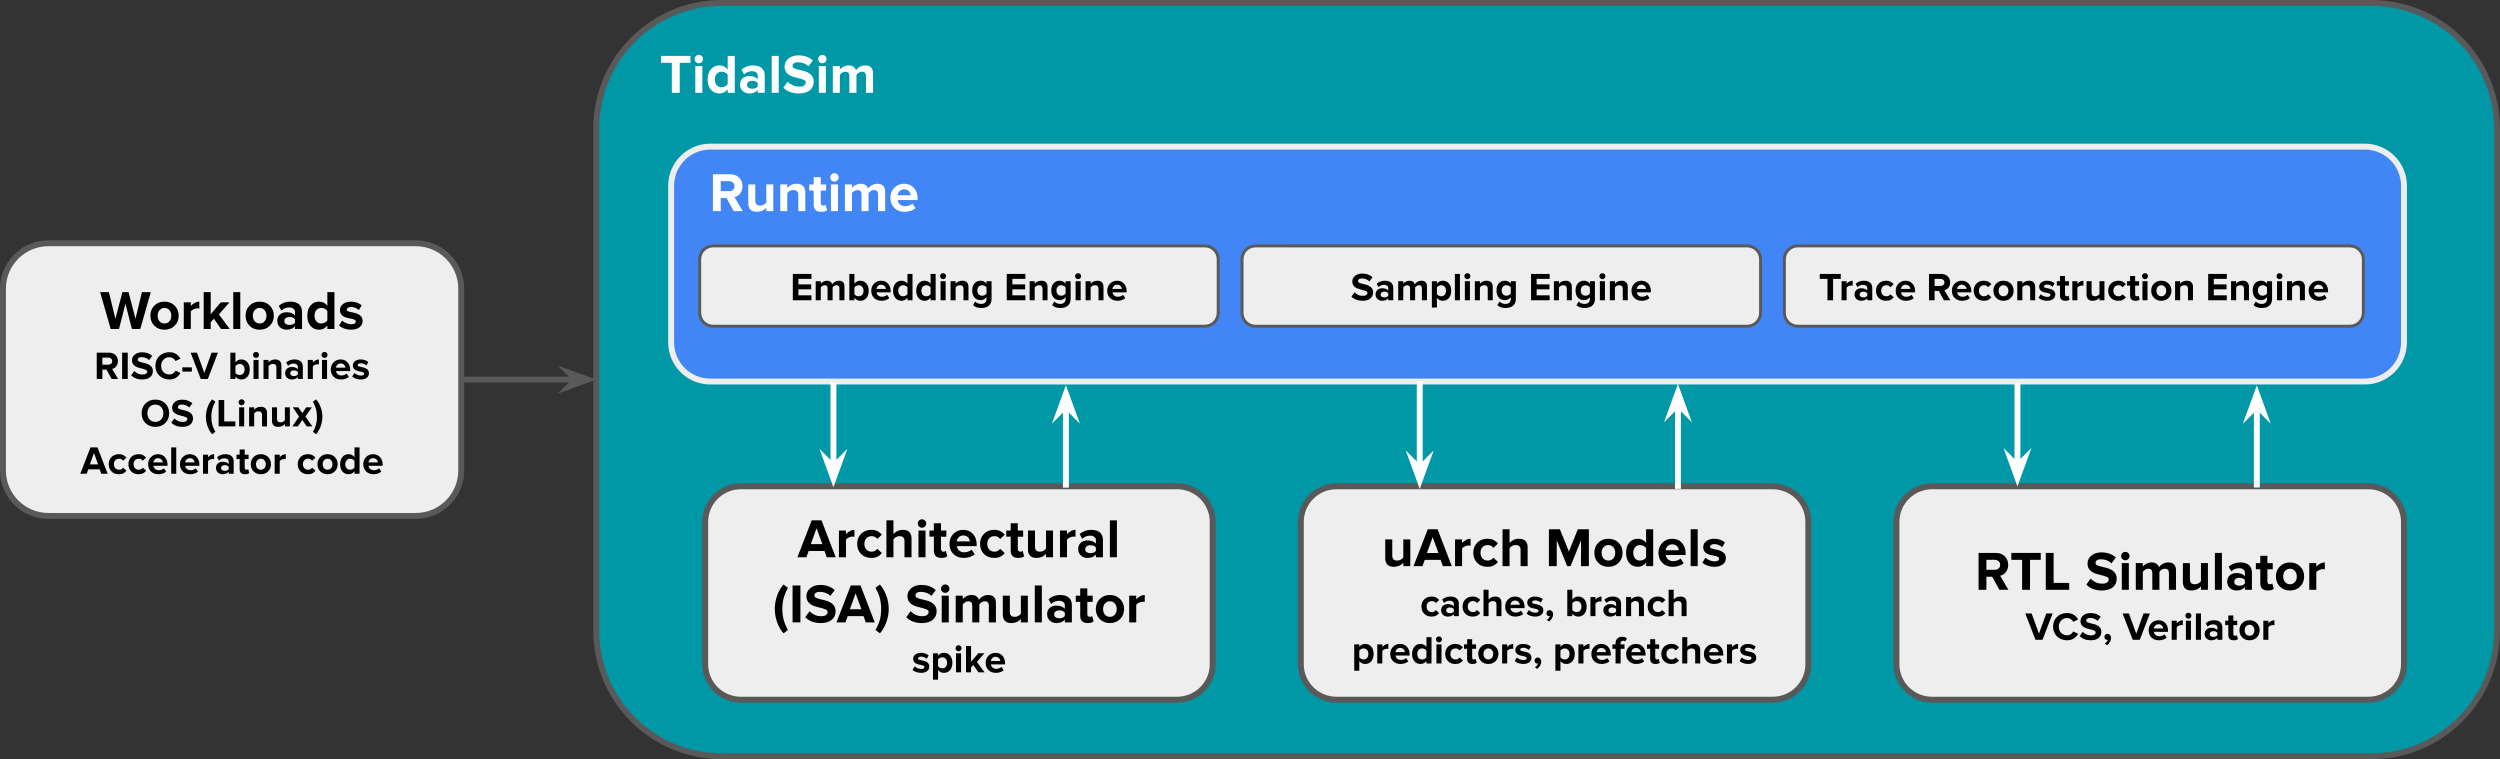<?xml version="1.0" encoding="UTF-8" standalone="no"?>
<svg
   width="633.245pt"
   height="192.296pt"
   viewBox="0 0 633.245 192.296"
   version="1.1"
   id="svg305"
   xmlns:xlink="http://www.w3.org/1999/xlink"
   xmlns="http://www.w3.org/2000/svg"
   xmlns:svg="http://www.w3.org/2000/svg">
  <rect x="0" y="0" width="633.245" height="192.296" fill="#333333" stroke="none"/>
  <defs
     id="defs59">
    <g
       id="g59">
      <g
         id="glyph-0-0">
        <path
           d="M 3.078,0 V -7.594 H 0.344 v -1.75 h 7.453 v 1.75 H 5.078 V 0 Z m 0,0"
           id="path1" />
      </g>
      <g
         id="glyph-0-1">
        <path
           d="m 1.766,-7.484 c -0.293,0 -0.543,-0.102 -0.75,-0.312 -0.211,-0.207 -0.312,-0.457 -0.312,-0.75 0,-0.301 0.102,-0.551 0.312,-0.75 0.207,-0.207 0.457,-0.312 0.75,-0.312 0.301,0 0.551,0.105 0.75,0.312 0.207,0.199 0.312,0.449 0.312,0.75 0,0.293 -0.105,0.543 -0.312,0.75 -0.199,0.211 -0.449,0.312 -0.75,0.312 z M 0.875,0 V -6.766 H 2.656 V 0 Z m 0,0"
           id="path2" />
      </g>
      <g
         id="glyph-0-2">
        <path
           d="m 5.531,0 v -0.875 c -0.562,0.699 -1.262,1.047 -2.094,1.047 -0.898,0 -1.621,-0.32 -2.172,-0.969 -0.543,-0.645 -0.812,-1.504 -0.812,-2.578 0,-1.062 0.27,-1.922 0.812,-2.578 C 1.816,-6.609 2.539,-6.938 3.438,-6.938 c 0.852,0 1.551,0.352 2.094,1.047 V -9.344 H 7.328 V 0 Z M 3.984,-1.406 c 0.301,0 0.598,-0.07 0.891,-0.219 0.289,-0.145 0.508,-0.332 0.656,-0.562 V -4.578 C 5.383,-4.797 5.164,-4.977 4.875,-5.125 4.582,-5.27 4.285,-5.344 3.984,-5.344 c -0.5,0 -0.914,0.184 -1.234,0.547 -0.312,0.367 -0.469,0.84 -0.469,1.422 0,0.574 0.148,1.047 0.453,1.422 0.312,0.367 0.727,0.547 1.25,0.547 z m 0,0"
           id="path3" />
      </g>
      <g
         id="glyph-0-3">
        <path
           d="m 4.938,0 v -0.703 c -0.492,0.586 -1.203,0.875 -2.141,0.875 -0.656,0 -1.215,-0.207 -1.672,-0.625 -0.449,-0.414 -0.672,-0.957 -0.672,-1.625 0,-0.656 0.211,-1.18 0.641,-1.578 C 1.531,-4.051 2.098,-4.25 2.797,-4.25 c 0.969,0 1.68,0.273 2.141,0.812 v -0.906 c 0,-0.344 -0.137,-0.613 -0.406,-0.812 -0.273,-0.207 -0.633,-0.312 -1.078,-0.312 -0.742,0 -1.398,0.266 -1.969,0.797 L 0.812,-5.859 C 1.633,-6.578 2.617,-6.938 3.766,-6.938 c 0.945,0 1.676,0.227 2.188,0.672 C 6.461,-5.816 6.719,-5.188 6.719,-4.375 V 0 Z M 3.516,-1.031 c 0.656,0 1.129,-0.195 1.422,-0.594 V -2.469 C 4.645,-2.852 4.172,-3.047 3.516,-3.047 c -0.355,0 -0.656,0.09 -0.906,0.266 -0.25,0.18 -0.375,0.43 -0.375,0.75 0,0.324 0.125,0.574 0.375,0.75 0.25,0.168 0.551,0.25 0.906,0.25 z m 0,0"
           id="path4" />
      </g>
      <g
         id="glyph-0-4">
        <path
           d="M 0.875,0 V -9.344 H 2.656 V 0 Z m 0,0"
           id="path5" />
      </g>
      <g
         id="glyph-0-5">
        <path
           d="m 4.234,0.172 c -1.656,0 -2.969,-0.492 -3.938,-1.484 L 1.375,-2.828 c 0.32,0.344 0.734,0.641 1.234,0.891 0.508,0.25 1.086,0.375 1.734,0.375 0.551,0 0.957,-0.102 1.219,-0.312 0.27,-0.219 0.406,-0.461 0.406,-0.734 0,-0.281 -0.156,-0.5 -0.469,-0.656 -0.305,-0.156 -1.043,-0.375 -2.219,-0.656 -1.793,-0.426 -2.688,-1.332 -2.688,-2.719 0,-0.801 0.32,-1.473 0.969,-2.016 0.645,-0.551 1.5,-0.828 2.562,-0.828 1.488,0 2.703,0.438 3.641,1.312 L 6.656,-6.719 C 5.926,-7.395 5.023,-7.734 3.953,-7.734 c -0.438,0 -0.773,0.09 -1,0.266 C 2.734,-7.301 2.625,-7.078 2.625,-6.797 c 0,0.242 0.129,0.43 0.391,0.562 0.27,0.137 0.602,0.25 1,0.344 l 1.297,0.312 c 1.781,0.461 2.672,1.375 2.672,2.75 0,0.93 -0.336,1.664 -1,2.203 -0.668,0.531 -1.586,0.797 -2.75,0.797 z m 0,0"
           id="path6" />
      </g>
      <g
         id="glyph-0-6">
        <path
           d="m 9.266,0 v -4.266 c 0,-0.719 -0.336,-1.078 -1,-1.078 -0.324,0 -0.605,0.086 -0.844,0.25 C 7.18,-4.926 6.992,-4.75 6.859,-4.562 V 0 H 5.062 v -4.266 c 0,-0.719 -0.336,-1.078 -1,-1.078 -0.312,0 -0.594,0.09 -0.844,0.266 -0.242,0.168 -0.43,0.344 -0.562,0.531 V 0 H 0.875 V -6.766 H 2.656 V -5.875 c 0.156,-0.258 0.453,-0.5 0.891,-0.719 0.438,-0.227 0.879,-0.344 1.328,-0.344 0.977,0 1.602,0.414 1.875,1.234 0.207,-0.344 0.523,-0.633 0.953,-0.875 0.438,-0.238 0.895,-0.359 1.375,-0.359 1.32,0 1.984,0.684 1.984,2.047 V 0 Z m 0,0"
           id="path7" />
      </g>
      <g
         id="glyph-0-7">
        <path
           d="M 8.062,0 6.422,-6.406 4.797,0 H 2.688 L 0.016,-9.344 h 2.219 l 1.641,6.75 1.781,-6.75 h 1.547 l 1.766,6.75 1.625,-6.75 h 2.25 L 10.172,0 Z m 0,0"
           id="path8" />
      </g>
      <g
         id="glyph-0-8">
        <path
           d="m 4.016,0.172 c -1.043,0 -1.898,-0.332 -2.562,-1 -0.668,-0.676 -1,-1.531 -1,-2.562 0,-1.02 0.332,-1.863 1,-2.531 0.664,-0.676 1.52,-1.016 2.562,-1.016 1.051,0 1.91,0.34 2.578,1.016 0.676,0.668 1.016,1.512 1.016,2.531 0,1.043 -0.34,1.898 -1.016,2.562 -0.668,0.668 -1.527,1 -2.578,1 z m 0,-1.578 c 0.508,0 0.926,-0.18 1.25,-0.547 0.32,-0.375 0.484,-0.852 0.484,-1.438 0,-0.562 -0.164,-1.023 -0.484,-1.391 -0.324,-0.375 -0.742,-0.562 -1.25,-0.562 -0.492,0 -0.902,0.184 -1.234,0.547 -0.324,0.355 -0.484,0.824 -0.484,1.406 0,0.605 0.16,1.09 0.484,1.453 0.332,0.355 0.742,0.531 1.234,0.531 z m 0,0"
           id="path9" />
      </g>
      <g
         id="glyph-0-9">
        <path
           d="m 0.875,0 v -6.766 h 1.781 v 0.922 c 0.25,-0.289 0.566,-0.547 0.953,-0.766 C 3.992,-6.828 4.395,-6.938 4.812,-6.938 v 1.75 L 4.328,-5.234 C 4.004,-5.234 3.68,-5.156 3.359,-5 3.047,-4.852 2.812,-4.676 2.656,-4.469 V 0 Z m 0,0"
           id="path10" />
      </g>
      <g
         id="glyph-0-10">
        <path
           d="m 5.266,0 -1.797,-2.609 -0.812,0.875 V 0 H 0.875 V -9.344 H 2.656 V -3.75 l 2.562,-3.016 h 2.188 L 4.734,-3.703 7.484,0 Z m 0,0"
           id="path11" />
      </g>
      <g
         id="glyph-0-11">
        <path
           d="m 3.312,0.172 c -0.586,0 -1.148,-0.094 -1.688,-0.281 C 1.094,-0.297 0.648,-0.551 0.297,-0.875 L 1.062,-2.125 c 0.27,0.25 0.629,0.469 1.078,0.656 0.445,0.18 0.867,0.266 1.266,0.266 0.75,0 1.125,-0.242 1.125,-0.734 0,-0.188 -0.102,-0.32 -0.297,-0.406 C 4.035,-2.438 3.789,-2.52 3.5,-2.594 L 2.531,-2.781 C 1.188,-3.07 0.516,-3.742 0.516,-4.797 c 0,-0.625 0.258,-1.133 0.781,-1.531 0.52,-0.406 1.188,-0.609 2,-0.609 1.051,0 1.957,0.312 2.719,0.938 L 5.312,-4.781 C 5.102,-5 4.82,-5.188 4.469,-5.344 4.113,-5.5 3.723,-5.578 3.297,-5.578 c -0.324,0 -0.586,0.07 -0.781,0.203 -0.188,0.125 -0.281,0.281 -0.281,0.469 0,0.18 0.098,0.309 0.297,0.391 0.195,0.086 0.441,0.156 0.734,0.219 0.301,0.055 0.625,0.121 0.969,0.203 0.352,0.086 0.676,0.203 0.969,0.359 0.301,0.156 0.551,0.371 0.75,0.641 C 6.148,-2.82 6.25,-2.457 6.25,-2 c 0,0.656 -0.273,1.184 -0.812,1.578 -0.531,0.398 -1.242,0.594 -2.125,0.594 z m 0,0"
           id="path12" />
      </g>
      <g
         id="glyph-0-12">
        <path
           d="M 6.203,0 4.375,-3.312 H 2.906 V 0 H 0.922 v -9.344 h 4.375 c 0.945,0 1.703,0.289 2.266,0.859 0.57,0.562 0.859,1.281 0.859,2.156 0,0.73 -0.195,1.344 -0.578,1.844 C 7.457,-3.992 6.973,-3.688 6.391,-3.562 L 8.484,0 Z M 5,-5.062 c 0.395,0 0.723,-0.109 0.984,-0.328 0.27,-0.227 0.406,-0.539 0.406,-0.938 0,-0.395 -0.137,-0.703 -0.406,-0.922 C 5.723,-7.477 5.395,-7.594 5,-7.594 H 2.906 v 2.531 z m 0,0"
           id="path13" />
      </g>
      <g
         id="glyph-0-13">
        <path
           d="m 5.453,0 v -0.859 c -0.617,0.688 -1.414,1.031 -2.391,1.031 -0.742,0 -1.293,-0.188 -1.656,-0.562 C 1.051,-0.773 0.875,-1.297 0.875,-1.953 v -4.812 h 1.781 v 4.109 c 0,0.836 0.414,1.25 1.25,1.25 0.602,0 1.117,-0.258 1.547,-0.781 V -6.766 H 7.219 V 0 Z m 0,0"
           id="path14" />
      </g>
      <g
         id="glyph-0-14">
        <path
           d="m 5.453,0 v -4.094 c 0,-0.832 -0.418,-1.25 -1.25,-1.25 -0.648,0 -1.164,0.266 -1.547,0.797 V 0 H 0.875 V -6.766 H 2.656 V -5.875 C 2.875,-6.133 3.18,-6.375 3.578,-6.594 3.984,-6.82 4.469,-6.938 5.031,-6.938 c 0.738,0 1.285,0.199 1.641,0.594 0.363,0.387 0.547,0.906 0.547,1.562 V 0 Z m 0,0"
           id="path15" />
      </g>
      <g
         id="glyph-0-15">
        <path
           d="m 3.156,0.172 c -1.281,0 -1.922,-0.617 -1.922,-1.859 v -3.516 h -1.125 v -1.562 h 1.125 v -1.844 H 3.031 v 1.844 h 1.359 v 1.562 H 3.031 v 3.047 c 0,0.219 0.051,0.402 0.156,0.547 0.102,0.137 0.254,0.203 0.453,0.203 0.281,0 0.484,-0.066 0.609,-0.203 l 0.391,1.344 c -0.312,0.289 -0.809,0.438 -1.484,0.438 z m 0,0"
           id="path16" />
      </g>
      <g
         id="glyph-0-16">
        <path
           d="M 4.062,0.172 C 3,0.172 2.129,-0.156 1.453,-0.812 c -0.668,-0.664 -1,-1.523 -1,-2.578 0,-1.008 0.332,-1.852 1,-2.531 0.664,-0.676 1.5,-1.016 2.5,-1.016 1,0 1.812,0.344 2.438,1.031 0.633,0.688 0.953,1.59 0.953,2.703 V -2.812 H 2.312 c 0.051,0.43 0.242,0.797 0.578,1.109 C 3.223,-1.398 3.676,-1.25 4.25,-1.25 c 0.281,0 0.594,-0.055 0.938,-0.172 0.352,-0.113 0.645,-0.281 0.875,-0.5 l 0.781,1.156 c -0.336,0.305 -0.75,0.539 -1.25,0.703 -0.492,0.156 -1,0.234 -1.531,0.234 z m 1.547,-4.188 c -0.023,-0.445 -0.188,-0.805 -0.5,-1.078 -0.312,-0.281 -0.699,-0.422 -1.156,-0.422 -0.469,0 -0.855,0.148 -1.156,0.438 -0.293,0.281 -0.465,0.637 -0.516,1.062 z m 0,0"
           id="path17" />
      </g>
      <g
         id="glyph-0-17">
        <path
           d="m 7.359,0 -0.562,-1.578 H 2.781 L 2.203,0 H -0.062 L 3.547,-9.344 H 6.031 L 9.625,0 Z M 4.781,-7.344 3.328,-3.328 H 6.25 Z m 0,0"
           id="path18" />
      </g>
      <g
         id="glyph-0-18">
        <path
           d="m 4.031,0.172 c -1.062,0 -1.93,-0.332 -2.594,-1 -0.656,-0.676 -0.984,-1.531 -0.984,-2.562 0,-1.008 0.328,-1.852 0.984,-2.531 0.664,-0.676 1.531,-1.016 2.594,-1.016 0.688,0 1.25,0.133 1.688,0.391 0.438,0.25 0.766,0.527 0.984,0.828 L 5.547,-4.625 c -0.336,-0.477 -0.812,-0.719 -1.438,-0.719 -0.543,0 -0.984,0.184 -1.328,0.547 -0.336,0.355 -0.5,0.824 -0.5,1.406 0,0.594 0.164,1.074 0.5,1.438 0.344,0.367 0.785,0.547 1.328,0.547 0.613,0 1.094,-0.242 1.438,-0.734 L 6.703,-1.062 C 6.484,-0.75 6.156,-0.461 5.719,-0.203 c -0.438,0.25 -1,0.375 -1.688,0.375 z m 0,0"
           id="path19" />
      </g>
      <g
         id="glyph-0-19">
        <path
           d="m 5.453,0 v -4.109 c 0,-0.82 -0.418,-1.234 -1.25,-1.234 -0.617,0 -1.133,0.266 -1.547,0.797 V 0 H 0.875 V -9.344 H 2.656 V -5.875 C 2.875,-6.133 3.188,-6.375 3.594,-6.594 4,-6.82 4.484,-6.938 5.047,-6.938 c 0.738,0 1.285,0.195 1.641,0.578 0.363,0.375 0.547,0.898 0.547,1.562 V 0 Z m 0,0"
           id="path20" />
      </g>
      <g
         id="glyph-0-20" />
      <g
         id="glyph-0-21">
        <path
           d="M 2.781,2.781 C 2.094,2 1.551,1.055 1.156,-0.047 0.77,-1.16 0.578,-2.281 0.578,-3.406 c 0,-1.125 0.191,-2.238 0.578,-3.344 0.395,-1.102 0.938,-2.051 1.625,-2.844 l 1.125,0.844 c -0.531,0.98 -0.902,1.887 -1.109,2.719 -0.211,0.836 -0.312,1.711 -0.312,2.625 0,0.961 0.109,1.859 0.328,2.703 0.219,0.832 0.582,1.707 1.094,2.625 z m 0,0"
           id="path21" />
      </g>
      <g
         id="glyph-0-22">
        <path
           d="M 0.922,0 V -9.344 H 2.906 V 0 Z m 0,0"
           id="path22" />
      </g>
      <g
         id="glyph-0-23">
        <path
           d="M 0.234,1.922 C 0.711,1.098 1.07,0.273 1.312,-0.547 1.551,-1.379 1.672,-2.332 1.672,-3.406 c 0,-1.02 -0.117,-1.941 -0.344,-2.766 C 1.109,-6.992 0.742,-7.852 0.234,-8.75 l 1.125,-0.844 c 0.664,0.75 1.203,1.68 1.609,2.781 0.414,1.105 0.625,2.242 0.625,3.406 C 3.594,-2.25 3.383,-1.113 2.969,0 2.562,1.113 2.023,2.039 1.359,2.781 Z m 0,0"
           id="path23" />
      </g>
      <g
         id="glyph-0-24">
        <path
           d="M 9.047,0 V -6.531 L 6.406,0 H 5.547 L 2.906,-6.531 V 0 H 0.922 v -9.344 h 2.781 L 5.984,-3.703 8.25,-9.344 h 2.797 V 0 Z m 0,0"
           id="path24" />
      </g>
      <g
         id="glyph-0-25">
        <path
           d="M 0.922,0 V -9.344 H 2.906 V -1.75 H 6.859 V 0 Z m 0,0"
           id="path25" />
      </g>
      <g
         id="glyph-1-0">
        <path
           d="M 4.438,0 3.125,-2.375 H 2.078 V 0 H 0.656 v -6.672 h 3.125 c 0.676,0 1.219,0.203 1.625,0.609 0.406,0.406 0.609,0.922 0.609,1.547 0,0.523 -0.141,0.961 -0.422,1.312 -0.273,0.344 -0.617,0.562 -1.031,0.656 L 6.062,0 Z m -0.875,-3.625 c 0.289,0 0.531,-0.078 0.719,-0.234 0.188,-0.156 0.281,-0.375 0.281,-0.656 0,-0.281 -0.094,-0.5 -0.281,-0.656 -0.188,-0.164 -0.43,-0.25 -0.719,-0.25 H 2.078 V -3.625 Z m 0,0"
           id="path26" />
      </g>
      <g
         id="glyph-1-1">
        <path
           d="M 0.656,0 V -6.672 H 2.078 V 0 Z m 0,0"
           id="path27" />
      </g>
      <g
         id="glyph-1-2">
        <path
           d="m 3.031,0.125 c -1.188,0 -2.133,-0.352 -2.828,-1.062 l 0.781,-1.078 c 0.227,0.242 0.52,0.449 0.875,0.625 0.363,0.18 0.773,0.266 1.234,0.266 0.395,0 0.688,-0.07 0.875,-0.219 0.195,-0.145 0.297,-0.316 0.297,-0.516 0,-0.195 -0.117,-0.352 -0.344,-0.469 -0.219,-0.113 -0.746,-0.27 -1.578,-0.469 -1.281,-0.312 -1.922,-0.957 -1.922,-1.938 0,-0.57 0.227,-1.051 0.688,-1.438 0.469,-0.395 1.082,-0.594 1.844,-0.594 1.062,0 1.926,0.309 2.594,0.922 l -0.781,1.047 C 4.234,-5.285 3.582,-5.531 2.812,-5.531 c -0.305,0 -0.539,0.062 -0.703,0.188 -0.156,0.125 -0.234,0.289 -0.234,0.484 0,0.18 0.094,0.312 0.281,0.406 0.188,0.094 0.426,0.18 0.719,0.25 l 0.922,0.219 c 1.27,0.336 1.906,0.992 1.906,1.969 0,0.656 -0.242,1.18 -0.719,1.562 C 4.516,-0.066 3.863,0.125 3.031,0.125 Z m 0,0"
           id="path28" />
      </g>
      <g
         id="glyph-1-3">
        <path
           d="m 3.891,0.125 c -1.031,0 -1.883,-0.328 -2.547,-0.984 -0.668,-0.656 -1,-1.477 -1,-2.469 0,-0.656 0.148,-1.25 0.453,-1.781 0.312,-0.531 0.738,-0.941 1.281,-1.234 0.551,-0.289 1.156,-0.438 1.812,-0.438 1.227,0 2.16,0.543 2.797,1.625 l -1.234,0.609 c -0.137,-0.27 -0.344,-0.5 -0.625,-0.688 -0.281,-0.188 -0.594,-0.281 -0.938,-0.281 -0.605,0 -1.105,0.211 -1.5,0.625 -0.398,0.418 -0.594,0.938 -0.594,1.562 0,0.648 0.195,1.172 0.594,1.578 0.406,0.406 0.906,0.609 1.5,0.609 0.344,0 0.656,-0.086 0.938,-0.266 0.281,-0.188 0.488,-0.422 0.625,-0.703 L 6.688,-1.516 C 6.051,-0.422 5.117,0.125 3.891,0.125 Z m 0,0"
           id="path29" />
      </g>
      <g
         id="glyph-1-4">
        <path
           d="m 0.297,-1.875 v -1.078 h 2.406 V -1.875 Z m 0,0"
           id="path30" />
      </g>
      <g
         id="glyph-1-5">
        <path
           d="M 2.531,0 -0.047,-6.672 H 1.562 l 1.859,5.125 1.844,-5.125 H 6.875 L 4.312,0 Z m 0,0"
           id="path31" />
      </g>
      <g
         id="glyph-1-6" />
      <g
         id="glyph-1-7">
        <path
           d="m 1.906,-1.547 c 0.102,0.156 0.258,0.289 0.469,0.391 0.207,0.094 0.41,0.141 0.609,0.141 0.375,0 0.672,-0.125 0.891,-0.375 0.227,-0.258 0.344,-0.598 0.344,-1.016 0,-0.426 -0.117,-0.766 -0.344,-1.016 C 3.656,-3.68 3.359,-3.812 2.984,-3.812 2.785,-3.812 2.582,-3.758 2.375,-3.656 2.164,-3.551 2.008,-3.422 1.906,-3.266 Z M 0.625,0 v -6.672 h 1.281 v 2.469 c 0.383,-0.5 0.879,-0.75 1.484,-0.75 0.633,0 1.148,0.234 1.547,0.703 0.395,0.469 0.594,1.086 0.594,1.844 0,0.762 -0.199,1.375 -0.594,1.844 -0.398,0.461 -0.914,0.688 -1.547,0.688 -0.594,0 -1.09,-0.25 -1.484,-0.75 V 0 Z m 0,0"
           id="path32" />
      </g>
      <g
         id="glyph-1-8">
        <path
           d="M 1.266,-5.344 C 1.055,-5.344 0.875,-5.414 0.719,-5.562 0.57,-5.719 0.5,-5.898 0.5,-6.109 c 0,-0.219 0.07,-0.395 0.219,-0.531 0.156,-0.145 0.336,-0.219 0.547,-0.219 0.207,0 0.383,0.074 0.531,0.219 0.145,0.137 0.219,0.312 0.219,0.531 0,0.211 -0.074,0.391 -0.219,0.547 -0.148,0.148 -0.324,0.219 -0.531,0.219 z M 0.625,0 V -4.828 H 1.906 V 0 Z m 0,0"
           id="path33" />
      </g>
      <g
         id="glyph-1-9">
        <path
           d="M 3.891,0 V -2.922 C 3.891,-3.516 3.594,-3.812 3,-3.812 2.539,-3.812 2.176,-3.625 1.906,-3.25 V 0 H 0.625 v -4.828 h 1.281 v 0.625 C 2.051,-4.391 2.266,-4.562 2.547,-4.719 2.836,-4.875 3.188,-4.953 3.594,-4.953 c 0.531,0 0.922,0.141 1.172,0.422 0.258,0.273 0.391,0.648 0.391,1.125 V 0 Z m 0,0"
           id="path34" />
      </g>
      <g
         id="glyph-1-10">
        <path
           d="M 3.531,0 V -0.5 C 3.176,-0.082 2.664,0.125 2,0.125 1.531,0.125 1.129,-0.02 0.797,-0.312 0.473,-0.613 0.312,-1.004 0.312,-1.484 c 0,-0.469 0.156,-0.844 0.469,-1.125 C 1.094,-2.898 1.5,-3.047 2,-3.047 c 0.695,0 1.207,0.199 1.531,0.594 V -3.094 c 0,-0.25 -0.102,-0.445 -0.297,-0.594 -0.188,-0.145 -0.445,-0.219 -0.766,-0.219 -0.531,0 -1,0.188 -1.406,0.562 L 0.578,-4.188 c 0.582,-0.508 1.285,-0.766 2.109,-0.766 0.676,0 1.195,0.164 1.562,0.484 0.363,0.312 0.547,0.762 0.547,1.344 V 0 Z M 2.516,-0.734 c 0.457,0 0.797,-0.141 1.016,-0.422 V -1.766 C 3.312,-2.047 2.973,-2.188 2.516,-2.188 c -0.262,0 -0.48,0.07 -0.656,0.203 -0.18,0.125 -0.266,0.305 -0.266,0.531 0,0.23 0.086,0.406 0.266,0.531 0.176,0.125 0.395,0.188 0.656,0.188 z m 0,0"
           id="path35" />
      </g>
      <g
         id="glyph-1-11">
        <path
           d="m 0.625,0 v -4.828 h 1.281 v 0.656 C 2.07,-4.379 2.289,-4.562 2.562,-4.719 2.844,-4.875 3.133,-4.953 3.438,-4.953 v 1.25 l -0.344,-0.031 c -0.23,0 -0.461,0.055 -0.688,0.156 -0.23,0.105 -0.398,0.234 -0.5,0.391 V 0 Z m 0,0"
           id="path36" />
      </g>
      <g
         id="glyph-1-12">
        <path
           d="m 2.906,0.125 c -0.762,0 -1.387,-0.234 -1.875,-0.703 -0.48,-0.477 -0.719,-1.094 -0.719,-1.844 0,-0.719 0.238,-1.316 0.719,-1.797 0.477,-0.488 1.07,-0.734 1.781,-0.734 0.719,0 1.301,0.246 1.75,0.734 0.445,0.492 0.672,1.133 0.672,1.922 v 0.281 H 1.656 C 1.688,-1.703 1.82,-1.438 2.062,-1.219 2.301,-1 2.629,-0.891 3.047,-0.891 c 0.195,0 0.414,-0.039 0.656,-0.125 0.25,-0.082 0.457,-0.203 0.625,-0.359 l 0.562,0.828 C 4.648,-0.328 4.352,-0.16 4,-0.047 3.645,0.066 3.281,0.125 2.906,0.125 Z m 1.109,-3 C 3.992,-3.188 3.867,-3.441 3.641,-3.641 3.422,-3.836 3.145,-3.938 2.812,-3.938 2.477,-3.938 2.207,-3.832 2,-3.625 1.789,-3.426 1.664,-3.176 1.625,-2.875 Z m 0,0"
           id="path37" />
      </g>
      <g
         id="glyph-1-13">
        <path
           d="M 2.375,0.125 C 1.945,0.125 1.539,0.055 1.156,-0.078 0.781,-0.211 0.461,-0.395 0.203,-0.625 l 0.562,-0.891 c 0.188,0.18 0.441,0.336 0.766,0.469 0.32,0.125 0.625,0.188 0.906,0.188 0.531,0 0.797,-0.172 0.797,-0.516 0,-0.133 -0.074,-0.234 -0.219,-0.297 C 2.879,-1.742 2.707,-1.801 2.5,-1.844 L 1.812,-1.984 C 0.852,-2.191 0.375,-2.676 0.375,-3.438 c 0,-0.438 0.18,-0.797 0.547,-1.078 0.375,-0.289 0.848,-0.438 1.422,-0.438 0.758,0 1.41,0.219 1.953,0.656 l -0.5,0.875 C 3.641,-3.578 3.438,-3.707 3.188,-3.812 2.938,-3.926 2.66,-3.984 2.359,-3.984 c -0.23,0 -0.418,0.047 -0.562,0.141 C 1.66,-3.75 1.594,-3.633 1.594,-3.5 c 0,0.125 0.066,0.219 0.203,0.281 0.145,0.055 0.32,0.102 0.531,0.141 0.219,0.043 0.453,0.094 0.703,0.156 0.25,0.055 0.477,0.137 0.688,0.25 0.219,0.117 0.395,0.273 0.531,0.469 0.133,0.188 0.203,0.445 0.203,0.766 0,0.469 -0.195,0.852 -0.578,1.141 C 3.5,-0.016 3,0.125 2.375,0.125 Z m 0,0"
           id="path38" />
      </g>
      <g
         id="glyph-1-14">
        <path
           d="m 3.812,0.125 c -1.012,0 -1.844,-0.32 -2.5,-0.969 -0.648,-0.645 -0.969,-1.473 -0.969,-2.484 0,-1 0.32,-1.82 0.969,-2.469 0.656,-0.656 1.488,-0.984 2.5,-0.984 1.02,0 1.859,0.328 2.516,0.984 0.656,0.648 0.984,1.469 0.984,2.469 0,1 -0.328,1.828 -0.984,2.484 C 5.672,-0.195 4.832,0.125 3.812,0.125 Z m 0,-1.266 c 0.594,0 1.078,-0.195 1.453,-0.594 0.383,-0.406 0.578,-0.938 0.578,-1.594 0,-0.633 -0.188,-1.156 -0.562,-1.562 -0.367,-0.414 -0.855,-0.625 -1.469,-0.625 -0.605,0 -1.094,0.211 -1.469,0.625 -0.367,0.406 -0.547,0.93 -0.547,1.562 0,0.637 0.188,1.164 0.562,1.578 0.375,0.406 0.859,0.609 1.453,0.609 z m 0,0"
           id="path39" />
      </g>
      <g
         id="glyph-1-15">
        <path
           d="M 1.984,1.984 C 1.492,1.43 1.109,0.758 0.828,-0.031 0.547,-0.832 0.406,-1.633 0.406,-2.438 c 0,-0.801 0.141,-1.598 0.422,-2.391 0.281,-0.789 0.664,-1.461 1.156,-2.016 L 2.797,-6.25 C 2.41,-5.551 2.145,-4.906 2,-4.312 1.852,-3.719 1.781,-3.094 1.781,-2.438 1.781,-1.75 1.852,-1.102 2,-0.5 2.156,0.094 2.422,0.719 2.797,1.375 Z m 0,0"
           id="path40" />
      </g>
      <g
         id="glyph-1-16">
        <path
           d="M 0.656,0 V -6.672 H 2.078 V -1.25 H 4.906 V 0 Z m 0,0"
           id="path41" />
      </g>
      <g
         id="glyph-1-17">
        <path
           d="M 3.891,0 V -0.609 C 3.453,-0.117 2.883,0.125 2.188,0.125 1.656,0.125 1.258,-0.008 1,-0.281 0.75,-0.551 0.625,-0.926 0.625,-1.406 v -3.422 h 1.281 v 2.922 c 0,0.594 0.297,0.891 0.891,0.891 0.426,0 0.789,-0.18 1.094,-0.547 V -4.828 H 5.156 V 0 Z m 0,0"
           id="path42" />
      </g>
      <g
         id="glyph-1-18">
        <path
           d="M 3.625,0 2.516,-1.625 1.406,0 H 0 L 1.703,-2.484 0.094,-4.828 h 1.422 l 1,1.484 1,-1.484 H 4.938 L 3.312,-2.484 5.047,0 Z m 0,0"
           id="path43" />
      </g>
      <g
         id="glyph-1-19">
        <path
           d="M 0.172,1.375 C 0.516,0.781 0.77,0.191 0.938,-0.391 c 0.164,-0.594 0.25,-1.273 0.25,-2.047 0,-0.727 -0.086,-1.383 -0.25,-1.969 C 0.781,-5 0.523,-5.613 0.172,-6.25 L 0.969,-6.844 C 1.445,-6.312 1.832,-5.648 2.125,-4.859 2.414,-4.078 2.562,-3.27 2.562,-2.438 2.562,-1.602 2.414,-0.789 2.125,0 1.832,0.789 1.445,1.453 0.969,1.984 Z m 0,0"
           id="path44" />
      </g>
      <g
         id="glyph-1-20">
        <path
           d="M 5.266,0 4.844,-1.125 H 1.984 L 1.562,0 H -0.047 L 2.531,-6.672 H 4.312 L 6.875,0 Z M 3.422,-5.25 2.375,-2.375 h 2.078 z m 0,0"
           id="path45" />
      </g>
      <g
         id="glyph-1-21">
        <path
           d="M 2.875,0.125 C 2.113,0.125 1.492,-0.113 1.016,-0.594 0.547,-1.07 0.312,-1.68 0.312,-2.422 c 0,-0.727 0.234,-1.332 0.703,-1.812 0.477,-0.477 1.098,-0.719 1.859,-0.719 0.5,0 0.898,0.094 1.203,0.281 0.312,0.18 0.551,0.375 0.719,0.594 l -0.844,0.781 C 3.723,-3.641 3.383,-3.812 2.938,-3.812 c -0.387,0 -0.703,0.133 -0.953,0.391 -0.242,0.25 -0.359,0.586 -0.359,1 0,0.418 0.117,0.758 0.359,1.016 0.25,0.262 0.566,0.391 0.953,0.391 0.438,0 0.773,-0.172 1.016,-0.516 l 0.844,0.766 c -0.168,0.23 -0.406,0.438 -0.719,0.625 C 3.773,0.035 3.375,0.125 2.875,0.125 Z m 0,0"
           id="path46" />
      </g>
      <g
         id="glyph-1-22">
        <path
           d="M 0.625,0 V -6.672 H 1.906 V 0 Z m 0,0"
           id="path47" />
      </g>
      <g
         id="glyph-1-23">
        <path
           d="m 2.25,0.125 c -0.918,0 -1.375,-0.441 -1.375,-1.328 V -3.719 H 0.078 V -4.828 H 0.875 V -6.156 h 1.281 v 1.328 H 3.141 V -3.719 H 2.156 v 2.172 c 0,0.156 0.035,0.289 0.109,0.391 0.082,0.094 0.191,0.141 0.328,0.141 0.207,0 0.359,-0.047 0.453,-0.141 L 3.312,-0.188 C 3.094,0.02 2.738,0.125 2.25,0.125 Z m 0,0"
           id="path48" />
      </g>
      <g
         id="glyph-1-24">
        <path
           d="M 2.875,0.125 C 2.125,0.125 1.508,-0.113 1.031,-0.594 0.551,-1.07 0.312,-1.68 0.312,-2.422 c 0,-0.727 0.238,-1.332 0.719,-1.812 0.477,-0.477 1.094,-0.719 1.844,-0.719 0.738,0 1.348,0.242 1.828,0.719 0.488,0.48 0.734,1.086 0.734,1.812 0,0.742 -0.246,1.352 -0.734,1.828 C 4.223,-0.113 3.613,0.125 2.875,0.125 Z m 0,-1.141 c 0.363,0 0.66,-0.129 0.891,-0.391 0.227,-0.258 0.344,-0.598 0.344,-1.016 0,-0.395 -0.117,-0.723 -0.344,-0.984 C 3.535,-3.676 3.238,-3.812 2.875,-3.812 c -0.355,0 -0.652,0.133 -0.891,0.391 -0.23,0.25 -0.344,0.586 -0.344,1 0,0.43 0.113,0.773 0.344,1.031 0.238,0.25 0.535,0.375 0.891,0.375 z m 0,0"
           id="path49" />
      </g>
      <g
         id="glyph-1-25">
        <path
           d="m 3.953,0 v -0.625 c -0.406,0.5 -0.906,0.75 -1.5,0.75 C 1.816,0.125 1.301,-0.102 0.906,-0.562 0.508,-1.031 0.312,-1.645 0.312,-2.406 c 0,-0.758 0.195,-1.375 0.594,-1.844 0.395,-0.469 0.91,-0.703 1.547,-0.703 0.613,0 1.113,0.25 1.5,0.75 v -2.469 h 1.281 V 0 Z M 2.844,-1.016 c 0.219,0 0.43,-0.047 0.641,-0.141 0.207,-0.102 0.363,-0.238 0.469,-0.406 V -3.266 C 3.848,-3.43 3.691,-3.562 3.484,-3.656 3.273,-3.758 3.062,-3.812 2.844,-3.812 c -0.355,0 -0.648,0.133 -0.875,0.391 -0.23,0.25 -0.344,0.59 -0.344,1.016 0,0.406 0.109,0.742 0.328,1 0.227,0.262 0.523,0.391 0.891,0.391 z m 0,0"
           id="path50" />
      </g>
      <g
         id="glyph-1-26">
        <path
           d="M 0.656,0 V -6.672 H 5.375 v 1.25 H 2.078 v 1.406 H 5.312 v 1.25 H 2.078 V -1.25 H 5.375 V 0 Z m 0,0"
           id="path51" />
      </g>
      <g
         id="glyph-1-27">
        <path
           d="M 6.625,0 V -3.047 C 6.625,-3.555 6.383,-3.812 5.906,-3.812 5.676,-3.812 5.473,-3.75 5.297,-3.625 5.129,-3.508 5,-3.391 4.906,-3.266 V 0 H 3.625 V -3.047 C 3.625,-3.555 3.383,-3.812 2.906,-3.812 2.676,-3.812 2.473,-3.75 2.297,-3.625 2.129,-3.508 2,-3.383 1.906,-3.25 V 0 H 0.625 v -4.828 h 1.281 v 0.625 c 0.102,-0.176 0.312,-0.344 0.625,-0.5 0.312,-0.164 0.629,-0.25 0.953,-0.25 0.695,0 1.141,0.297 1.328,0.891 0.156,-0.25 0.383,-0.457 0.688,-0.625 0.312,-0.176 0.641,-0.266 0.984,-0.266 0.945,0 1.422,0.492 1.422,1.469 V 0 Z m 0,0"
           id="path52" />
      </g>
      <g
         id="glyph-1-28">
        <path
           d="m 2.609,1.953 c -0.418,0 -0.793,-0.055 -1.125,-0.156 C 1.148,1.691 0.832,1.504 0.531,1.234 L 1.094,0.312 c 0.363,0.406 0.867,0.609 1.516,0.609 0.414,0 0.738,-0.109 0.969,-0.328 C 3.816,0.383 3.938,0.086 3.938,-0.297 v -0.5 C 3.531,-0.285 3.035,-0.031 2.453,-0.031 1.805,-0.031 1.285,-0.25 0.891,-0.688 0.504,-1.133 0.312,-1.734 0.312,-2.484 c 0,-0.75 0.191,-1.348 0.578,-1.797 0.383,-0.445 0.906,-0.672 1.562,-0.672 0.602,0 1.098,0.25 1.484,0.75 v -0.625 h 1.281 v 4.5 c 0,0.727 -0.23,1.289 -0.688,1.688 -0.449,0.395 -1.09,0.594 -1.922,0.594 z M 2.844,-1.156 c 0.219,0 0.426,-0.051 0.625,-0.156 0.207,-0.113 0.363,-0.242 0.469,-0.391 v -1.562 C 3.832,-3.43 3.676,-3.562 3.469,-3.656 3.27,-3.758 3.062,-3.812 2.844,-3.812 c -0.355,0 -0.648,0.117 -0.875,0.344 -0.23,0.23 -0.344,0.559 -0.344,0.984 0,0.418 0.113,0.746 0.344,0.984 0.227,0.23 0.52,0.344 0.875,0.344 z m 0,0"
           id="path53" />
      </g>
      <g
         id="glyph-1-29">
        <path
           d="m 3.391,0.125 c -0.625,0 -1.121,-0.25 -1.484,-0.75 V 1.844 H 0.625 v -6.672 h 1.281 v 0.609 c 0.383,-0.488 0.879,-0.734 1.484,-0.734 0.633,0 1.148,0.23 1.547,0.688 0.395,0.449 0.594,1.062 0.594,1.844 0,0.773 -0.199,1.391 -0.594,1.859 C 4.551,-0.102 4.035,0.125 3.391,0.125 Z m -0.406,-1.141 c 0.375,0 0.672,-0.129 0.891,-0.391 0.219,-0.258 0.328,-0.598 0.328,-1.016 0,-0.414 -0.109,-0.75 -0.328,-1 C 3.656,-3.68 3.359,-3.812 2.984,-3.812 2.785,-3.812 2.582,-3.758 2.375,-3.656 2.164,-3.551 2.008,-3.422 1.906,-3.266 V -1.562 c 0.102,0.156 0.258,0.289 0.469,0.391 0.207,0.105 0.41,0.156 0.609,0.156 z m 0,0"
           id="path54" />
      </g>
      <g
         id="glyph-1-30">
        <path
           d="m 3.766,0 -1.281,-1.859 -0.578,0.625 V 0 H 0.625 V -6.672 H 1.906 V -2.688 l 1.828,-2.141 h 1.562 L 3.375,-2.641 5.344,0 Z m 0,0"
           id="path55" />
      </g>
      <g
         id="glyph-1-31">
        <path
           d="m 3.906,0 v -2.938 c 0,-0.582 -0.305,-0.875 -0.906,-0.875 -0.438,0 -0.805,0.188 -1.094,0.562 V 0 H 0.625 v -6.672 h 1.281 v 2.469 C 2.051,-4.391 2.27,-4.562 2.562,-4.719 2.852,-4.875 3.195,-4.953 3.594,-4.953 c 0.539,0 0.938,0.137 1.188,0.406 0.258,0.273 0.391,0.641 0.391,1.109 V 0 Z m 0,0"
           id="path56" />
      </g>
      <g
         id="glyph-1-32">
        <path
           d="m 2.156,-0.484 c 0,0.375 -0.102,0.723 -0.297,1.047 C 1.672,0.883 1.426,1.156 1.125,1.375 L 0.562,0.922 C 0.738,0.836 0.906,0.695 1.062,0.5 1.219,0.301 1.312,0.129 1.344,-0.016 l -0.188,0.031 c -0.199,0 -0.367,-0.066 -0.5,-0.203 -0.125,-0.133 -0.188,-0.305 -0.188,-0.516 0,-0.227 0.078,-0.422 0.234,-0.578 0.156,-0.156 0.336,-0.234 0.547,-0.234 0.25,0 0.461,0.102 0.641,0.297 0.176,0.188 0.266,0.434 0.266,0.734 z m 0,0"
           id="path57" />
      </g>
      <g
         id="glyph-1-33">
        <path
           d="M 0.906,0 V -3.719 H 0.109 V -4.828 H 0.906 V -5.094 c 0,-0.52 0.148,-0.926 0.453,-1.219 0.301,-0.301 0.695,-0.453 1.188,-0.453 0.562,0 0.977,0.152 1.25,0.453 l -0.484,0.75 c -0.125,-0.133 -0.297,-0.203 -0.516,-0.203 -0.18,0 -0.324,0.059 -0.438,0.172 -0.117,0.105 -0.172,0.273 -0.172,0.5 v 0.266 H 3.172 V -3.719 H 2.188 V 0 Z m 0,0"
           id="path58" />
      </g>
      <g
         id="glyph-1-34">
        <path
           d="M 2.203,0 V -5.422 H 0.25 v -1.25 h 5.312 v 1.25 H 3.625 V 0 Z m 0,0"
           id="path59" />
      </g>
    </g>
  </defs>
  <path
     fill-rule="evenodd"
     fill="#0097a7"
     fill-opacity="1"
     stroke-width="1.5"
     stroke-linecap="butt"
     stroke-linejoin="round"
     stroke="#595959"
     stroke-opacity="1"
     stroke-miterlimit="8"
     d="m 151.031,32.551 c 0,-17.562 14.238,-31.801 31.801,-31.801 h 417.866 c 8.434,0 16.519,3.352 22.484,9.316 5.965,5.961 9.312,14.051 9.312,22.484 V 159.746 c 0,17.562 -14.234,31.801 -31.797,31.801 H 182.832 c -17.562,0 -31.801,-14.238 -31.801,-31.801 z m 0,0"
     id="path60" />
  <g
     fill="#ffffff"
     fill-opacity="1"
     id="g67"
     transform="translate(-21.422,-88.144)">
    <use
       xlink:href="#glyph-0-0"
       x="188.519"
       y="111.65"
       id="use60" />
    <use
       xlink:href="#glyph-0-1"
       x="196.667"
       y="111.65"
       id="use61" />
    <use
       xlink:href="#glyph-0-2"
       x="200.209"
       y="111.65"
       id="use62" />
    <use
       xlink:href="#glyph-0-3"
       x="208.413"
       y="111.65"
       id="use63" />
    <use
       xlink:href="#glyph-0-4"
       x="216.015"
       y="111.65"
       id="use64" />
    <use
       xlink:href="#glyph-0-5"
       x="219.557"
       y="111.65"
       id="use65" />
    <use
       xlink:href="#glyph-0-1"
       x="227.957"
       y="111.65"
       id="use66" />
    <use
       xlink:href="#glyph-0-6"
       x="231.499"
       y="111.65"
       id="use67" />
  </g>
  <path
     fill-rule="evenodd"
     fill="#eeeeee"
     fill-opacity="1"
     stroke-width="1.5"
     stroke-linecap="butt"
     stroke-linejoin="round"
     stroke="#595959"
     stroke-opacity="1"
     stroke-miterlimit="8"
     d="m 0.75,73.125 c 0,-6.359 5.156,-11.512 11.512,-11.512 h 93.054 c 3.055,0 5.984,1.215 8.141,3.371 2.16,2.16 3.375,5.086 3.375,8.141 v 46.047 c 0,6.359 -5.156,11.512 -11.516,11.512 H 12.262 c -6.355,0 -11.512,-5.152 -11.512,-11.512 z m 0,0"
     id="path67" />
  <g
     fill="#000000"
     fill-opacity="1"
     id="g68"
     transform="translate(-21.422,-88.144)">
    <use
       xlink:href="#glyph-0-7"
       x="46.771"
       y="171.483"
       id="use68" />
  </g>
  <g
     fill="#000000"
     fill-opacity="1"
     id="g76"
     transform="translate(-21.422,-88.144)">
    <use
       xlink:href="#glyph-0-8"
       x="59.063"
       y="171.483"
       id="use69" />
    <use
       xlink:href="#glyph-0-9"
       x="67.099"
       y="171.483"
       id="use70" />
    <use
       xlink:href="#glyph-0-10"
       x="72.139"
       y="171.483"
       id="use71" />
    <use
       xlink:href="#glyph-0-4"
       x="79.629"
       y="171.483"
       id="use72" />
    <use
       xlink:href="#glyph-0-8"
       x="83.171"
       y="171.483"
       id="use73" />
    <use
       xlink:href="#glyph-0-3"
       x="91.207"
       y="171.483"
       id="use74" />
    <use
       xlink:href="#glyph-0-2"
       x="98.809"
       y="171.483"
       id="use75" />
    <use
       xlink:href="#glyph-0-11"
       x="107.013"
       y="171.483"
       id="use76" />
  </g>
  <g
     fill="#000000"
     fill-opacity="1"
     id="g81"
     transform="translate(-21.422,-88.144)">
    <use
       xlink:href="#glyph-1-0"
       x="45.271"
       y="184.143"
       id="use77" />
    <use
       xlink:href="#glyph-1-1"
       x="51.701"
       y="184.143"
       id="use78" />
    <use
       xlink:href="#glyph-1-2"
       x="54.441"
       y="184.143"
       id="use79" />
    <use
       xlink:href="#glyph-1-3"
       x="60.441"
       y="184.143"
       id="use80" />
    <use
       xlink:href="#glyph-1-4"
       x="67.311"
       y="184.143"
       id="use81" />
  </g>
  <g
     fill="#000000"
     fill-opacity="1"
     id="g91"
     transform="translate(-21.422,-88.144)">
    <use
       xlink:href="#glyph-1-5"
       x="69.751"
       y="184.143"
       id="use82" />
    <use
       xlink:href="#glyph-1-6"
       x="76.591"
       y="184.143"
       id="use83" />
    <use
       xlink:href="#glyph-1-7"
       x="79.151"
       y="184.143"
       id="use84" />
    <use
       xlink:href="#glyph-1-8"
       x="85.011"
       y="184.143"
       id="use85" />
    <use
       xlink:href="#glyph-1-9"
       x="87.541"
       y="184.143"
       id="use86" />
    <use
       xlink:href="#glyph-1-10"
       x="93.331"
       y="184.143"
       id="use87" />
    <use
       xlink:href="#glyph-1-11"
       x="98.761"
       y="184.143"
       id="use88" />
    <use
       xlink:href="#glyph-1-8"
       x="102.361"
       y="184.143"
       id="use89" />
    <use
       xlink:href="#glyph-1-12"
       x="104.891"
       y="184.143"
       id="use90" />
    <use
       xlink:href="#glyph-1-13"
       x="110.421"
       y="184.143"
       id="use91" />
  </g>
  <g
     fill="#000000"
     fill-opacity="1"
     id="g101"
     transform="translate(-21.422,-88.144)">
    <use
       xlink:href="#glyph-1-14"
       x="56.957"
       y="196.143"
       id="use92" />
    <use
       xlink:href="#glyph-1-2"
       x="64.607"
       y="196.143"
       id="use93" />
    <use
       xlink:href="#glyph-1-6"
       x="70.607"
       y="196.143"
       id="use94" />
    <use
       xlink:href="#glyph-1-15"
       x="73.167"
       y="196.143"
       id="use95" />
    <use
       xlink:href="#glyph-1-16"
       x="76.137"
       y="196.143"
       id="use96" />
    <use
       xlink:href="#glyph-1-8"
       x="81.367"
       y="196.143"
       id="use97" />
    <use
       xlink:href="#glyph-1-9"
       x="83.897"
       y="196.143"
       id="use98" />
    <use
       xlink:href="#glyph-1-17"
       x="89.687"
       y="196.143"
       id="use99" />
    <use
       xlink:href="#glyph-1-18"
       x="95.477"
       y="196.143"
       id="use100" />
    <use
       xlink:href="#glyph-1-19"
       x="100.517"
       y="196.143"
       id="use101" />
  </g>
  <g
     fill="#000000"
     fill-opacity="1"
     id="g117"
     transform="translate(-21.422,-88.144)">
    <use
       xlink:href="#glyph-1-20"
       x="41.808"
       y="208.143"
       id="use102" />
    <use
       xlink:href="#glyph-1-21"
       x="48.648"
       y="208.143"
       id="use103" />
    <use
       xlink:href="#glyph-1-21"
       x="53.638"
       y="208.143"
       id="use104" />
    <use
       xlink:href="#glyph-1-12"
       x="58.628"
       y="208.143"
       id="use105" />
    <use
       xlink:href="#glyph-1-22"
       x="64.158"
       y="208.143"
       id="use106" />
    <use
       xlink:href="#glyph-1-12"
       x="66.688"
       y="208.143"
       id="use107" />
    <use
       xlink:href="#glyph-1-11"
       x="72.218"
       y="208.143"
       id="use108" />
    <use
       xlink:href="#glyph-1-10"
       x="75.818"
       y="208.143"
       id="use109" />
    <use
       xlink:href="#glyph-1-23"
       x="81.248"
       y="208.143"
       id="use110" />
    <use
       xlink:href="#glyph-1-24"
       x="84.628"
       y="208.143"
       id="use111" />
    <use
       xlink:href="#glyph-1-11"
       x="90.368"
       y="208.143"
       id="use112" />
    <use
       xlink:href="#glyph-1-6"
       x="93.968"
       y="208.143"
       id="use113" />
    <use
       xlink:href="#glyph-1-21"
       x="96.528"
       y="208.143"
       id="use114" />
    <use
       xlink:href="#glyph-1-24"
       x="101.518"
       y="208.143"
       id="use115" />
    <use
       xlink:href="#glyph-1-25"
       x="107.258"
       y="208.143"
       id="use116" />
    <use
       xlink:href="#glyph-1-12"
       x="113.118"
       y="208.143"
       id="use117" />
  </g>
  <path
     fill-rule="evenodd"
     fill="#4285f4"
     fill-opacity="1"
     stroke-width="1.5"
     stroke-linecap="butt"
     stroke-linejoin="round"
     stroke="#eeeeee"
     stroke-opacity="1"
     stroke-miterlimit="8"
     d="m 170,47.055 c 0,-5.477 4.441,-9.918 9.918,-9.918 H 599.003 c 2.629,0 5.152,1.047 7.012,2.906 1.859,1.859 2.906,4.383 2.906,7.012 v 39.668 c 0,5.477 -4.441,9.918 -9.918,9.918 H 179.918 c -5.477,0 -9.918,-4.441 -9.918,-9.918 z m 0,0"
     id="path117" />
  <g
     fill="#ffffff"
     fill-opacity="1"
     id="g124"
     transform="translate(-21.422,-88.144)">
    <use
       xlink:href="#glyph-0-12"
       x="201.076"
       y="141.626"
       id="use118" />
    <use
       xlink:href="#glyph-0-13"
       x="210.078"
       y="141.626"
       id="use119" />
    <use
       xlink:href="#glyph-0-14"
       x="218.184"
       y="141.626"
       id="use120" />
    <use
       xlink:href="#glyph-0-15"
       x="226.29"
       y="141.626"
       id="use121" />
    <use
       xlink:href="#glyph-0-1"
       x="231.022"
       y="141.626"
       id="use122" />
    <use
       xlink:href="#glyph-0-6"
       x="234.564"
       y="141.626"
       id="use123" />
    <use
       xlink:href="#glyph-0-16"
       x="246.492"
       y="141.626"
       id="use124" />
  </g>
  <path
     fill-rule="evenodd"
     fill="#eeeeee"
     fill-opacity="1"
     stroke-width="0.75"
     stroke-linecap="butt"
     stroke-linejoin="round"
     stroke="#595959"
     stroke-opacity="1"
     stroke-miterlimit="8"
     d="m 177.23,65.68 c 0,-1.871 1.52,-3.391 3.391,-3.391 h 124.558 c 0.898,0 1.762,0.359 2.398,0.996 0.637,0.633 0.992,1.496 0.992,2.395 V 79.238 c 0,1.875 -1.52,3.391 -3.391,3.391 H 180.621 c -1.871,0 -3.391,-1.516 -3.391,-3.391 z m 0,0"
     id="path124" />
  <g
     fill="#000000"
     fill-opacity="1"
     id="g140"
     transform="translate(-21.422,-88.144)">
    <use
       xlink:href="#glyph-1-26"
       x="221.585"
       y="164.204"
       id="use125" />
    <use
       xlink:href="#glyph-1-27"
       x="227.415"
       y="164.204"
       id="use126" />
    <use
       xlink:href="#glyph-1-7"
       x="235.935"
       y="164.204"
       id="use127" />
    <use
       xlink:href="#glyph-1-12"
       x="241.795"
       y="164.204"
       id="use128" />
    <use
       xlink:href="#glyph-1-25"
       x="247.325"
       y="164.204"
       id="use129" />
    <use
       xlink:href="#glyph-1-25"
       x="253.185"
       y="164.204"
       id="use130" />
    <use
       xlink:href="#glyph-1-8"
       x="259.045"
       y="164.204"
       id="use131" />
    <use
       xlink:href="#glyph-1-9"
       x="261.575"
       y="164.204"
       id="use132" />
    <use
       xlink:href="#glyph-1-28"
       x="267.365"
       y="164.204"
       id="use133" />
    <use
       xlink:href="#glyph-1-6"
       x="273.215"
       y="164.204"
       id="use134" />
    <use
       xlink:href="#glyph-1-26"
       x="275.775"
       y="164.204"
       id="use135" />
    <use
       xlink:href="#glyph-1-9"
       x="281.605"
       y="164.204"
       id="use136" />
    <use
       xlink:href="#glyph-1-28"
       x="287.395"
       y="164.204"
       id="use137" />
    <use
       xlink:href="#glyph-1-8"
       x="293.245"
       y="164.204"
       id="use138" />
    <use
       xlink:href="#glyph-1-9"
       x="295.775"
       y="164.204"
       id="use139" />
    <use
       xlink:href="#glyph-1-12"
       x="301.565"
       y="164.204"
       id="use140" />
  </g>
  <path
     fill-rule="evenodd"
     fill="#eeeeee"
     fill-opacity="1"
     stroke-width="0.75"
     stroke-linecap="butt"
     stroke-linejoin="round"
     stroke="#595959"
     stroke-opacity="1"
     stroke-miterlimit="8"
     d="m 314.609,65.68 c 0,-1.871 1.516,-3.391 3.387,-3.391 H 442.554 c 0.902,0 1.762,0.359 2.398,0.996 0.637,0.633 0.992,1.496 0.992,2.395 V 79.238 c 0,1.875 -1.516,3.391 -3.391,3.391 H 317.995 c -1.871,0 -3.387,-1.516 -3.387,-3.391 z m 0,0"
     id="path140" />
  <g
     fill="#000000"
     fill-opacity="1"
     id="g155"
     transform="translate(-21.422,-88.144)">
    <use
       xlink:href="#glyph-1-2"
       x="363.534"
       y="164.204"
       id="use141" />
    <use
       xlink:href="#glyph-1-10"
       x="369.534"
       y="164.204"
       id="use142" />
    <use
       xlink:href="#glyph-1-27"
       x="374.964"
       y="164.204"
       id="use143" />
    <use
       xlink:href="#glyph-1-29"
       x="383.484"
       y="164.204"
       id="use144" />
    <use
       xlink:href="#glyph-1-22"
       x="389.314"
       y="164.204"
       id="use145" />
    <use
       xlink:href="#glyph-1-8"
       x="391.844"
       y="164.204"
       id="use146" />
    <use
       xlink:href="#glyph-1-9"
       x="394.374"
       y="164.204"
       id="use147" />
    <use
       xlink:href="#glyph-1-28"
       x="400.164"
       y="164.204"
       id="use148" />
    <use
       xlink:href="#glyph-1-6"
       x="406.014"
       y="164.204"
       id="use149" />
    <use
       xlink:href="#glyph-1-26"
       x="408.574"
       y="164.204"
       id="use150" />
    <use
       xlink:href="#glyph-1-9"
       x="414.404"
       y="164.204"
       id="use151" />
    <use
       xlink:href="#glyph-1-28"
       x="420.194"
       y="164.204"
       id="use152" />
    <use
       xlink:href="#glyph-1-8"
       x="426.044"
       y="164.204"
       id="use153" />
    <use
       xlink:href="#glyph-1-9"
       x="428.574"
       y="164.204"
       id="use154" />
    <use
       xlink:href="#glyph-1-12"
       x="434.364"
       y="164.204"
       id="use155" />
  </g>
  <path
     fill-rule="evenodd"
     fill="#eeeeee"
     fill-opacity="1"
     stroke-width="1.5"
     stroke-linecap="butt"
     stroke-linejoin="round"
     stroke="#595959"
     stroke-opacity="1"
     stroke-miterlimit="8"
     d="m 178.625,132.191 c 0,-4.973 4.035,-9.008 9.008,-9.008 h 110.535 c 2.391,0 4.68,0.949 6.371,2.641 1.688,1.688 2.637,3.98 2.637,6.367 v 36.031 c 0,4.977 -4.031,9.008 -9.008,9.008 H 187.632 c -4.973,0 -9.008,-4.031 -9.008,-9.008 z m 0,0"
     id="path155" />
  <g
     fill="#000000"
     fill-opacity="1"
     id="g169"
     transform="translate(-21.422,-88.144)">
    <use
       xlink:href="#glyph-0-17"
       x="223.473"
       y="229.292"
       id="use156" />
    <use
       xlink:href="#glyph-0-9"
       x="233.049"
       y="229.292"
       id="use157" />
    <use
       xlink:href="#glyph-0-18"
       x="238.089"
       y="229.292"
       id="use158" />
    <use
       xlink:href="#glyph-0-19"
       x="245.075"
       y="229.292"
       id="use159" />
    <use
       xlink:href="#glyph-0-1"
       x="253.195"
       y="229.292"
       id="use160" />
    <use
       xlink:href="#glyph-0-15"
       x="256.737"
       y="229.292"
       id="use161" />
    <use
       xlink:href="#glyph-0-16"
       x="261.469"
       y="229.292"
       id="use162" />
    <use
       xlink:href="#glyph-0-18"
       x="269.211"
       y="229.292"
       id="use163" />
    <use
       xlink:href="#glyph-0-15"
       x="276.197"
       y="229.292"
       id="use164" />
    <use
       xlink:href="#glyph-0-13"
       x="280.929"
       y="229.292"
       id="use165" />
    <use
       xlink:href="#glyph-0-9"
       x="289.035"
       y="229.292"
       id="use166" />
    <use
       xlink:href="#glyph-0-3"
       x="294.075"
       y="229.292"
       id="use167" />
    <use
       xlink:href="#glyph-0-4"
       x="301.677"
       y="229.292"
       id="use168" />
    <use
       xlink:href="#glyph-0-20"
       x="305.219"
       y="229.292"
       id="use169" />
  </g>
  <g
     fill="#000000"
     fill-opacity="1"
     id="g172"
     transform="translate(-21.422,-88.144)">
    <use
       xlink:href="#glyph-0-21"
       x="217.099"
       y="245.792"
       id="use170" />
    <use
       xlink:href="#glyph-0-22"
       x="221.257"
       y="245.792"
       id="use171" />
    <use
       xlink:href="#glyph-0-5"
       x="225.093"
       y="245.792"
       id="use172" />
  </g>
  <g
     fill="#000000"
     fill-opacity="1"
     id="g184"
     transform="translate(-21.422,-88.144)">
    <use
       xlink:href="#glyph-0-17"
       x="233.367"
       y="245.792"
       id="use173" />
    <use
       xlink:href="#glyph-0-23"
       x="242.943"
       y="245.792"
       id="use174" />
    <use
       xlink:href="#glyph-0-20"
       x="247.101"
       y="245.792"
       id="use175" />
    <use
       xlink:href="#glyph-0-5"
       x="250.685"
       y="245.792"
       id="use176" />
    <use
       xlink:href="#glyph-0-1"
       x="259.085"
       y="245.792"
       id="use177" />
    <use
       xlink:href="#glyph-0-6"
       x="262.627"
       y="245.792"
       id="use178" />
    <use
       xlink:href="#glyph-0-13"
       x="274.555"
       y="245.792"
       id="use179" />
    <use
       xlink:href="#glyph-0-4"
       x="282.661"
       y="245.792"
       id="use180" />
    <use
       xlink:href="#glyph-0-3"
       x="286.203"
       y="245.792"
       id="use181" />
    <use
       xlink:href="#glyph-0-15"
       x="293.805"
       y="245.792"
       id="use182" />
    <use
       xlink:href="#glyph-0-8"
       x="298.537"
       y="245.792"
       id="use183" />
    <use
       xlink:href="#glyph-0-9"
       x="306.573"
       y="245.792"
       id="use184" />
  </g>
  <g
     fill="#000000"
     fill-opacity="1"
     id="g188"
     transform="translate(-21.422,-88.144)">
    <use
       xlink:href="#glyph-1-13"
       x="252.353"
       y="258.452"
       id="use185" />
    <use
       xlink:href="#glyph-1-29"
       x="257.123"
       y="258.452"
       id="use186" />
    <use
       xlink:href="#glyph-1-8"
       x="262.953"
       y="258.452"
       id="use187" />
    <use
       xlink:href="#glyph-1-30"
       x="265.483"
       y="258.452"
       id="use188" />
  </g>
  <g
     fill="#000000"
     fill-opacity="1"
     id="g189"
     transform="translate(-21.422,-88.144)">
    <use
       xlink:href="#glyph-1-12"
       x="270.773"
       y="258.452"
       id="use189" />
  </g>
  <path
     fill-rule="evenodd"
     fill="#eeeeee"
     fill-opacity="1"
     stroke-width="1.5"
     stroke-linecap="butt"
     stroke-linejoin="round"
     stroke="#595959"
     stroke-opacity="1"
     stroke-miterlimit="8"
     d="m 329.495,132.191 c 0,-4.973 4.031,-9.008 9.008,-9.008 h 110.535 c 2.387,0 4.68,0.949 6.371,2.641 1.688,1.688 2.637,3.98 2.637,6.367 v 36.031 c 0,4.977 -4.035,9.008 -9.008,9.008 H 338.503 c -4.977,0 -9.008,-4.031 -9.008,-9.008 z m 0,0"
     id="path189" />
  <g
     fill="#000000"
     fill-opacity="1"
     id="g201"
     transform="translate(-21.422,-88.144)">
    <use
       xlink:href="#glyph-0-13"
       x="371.425"
       y="231.542"
       id="use190" />
    <use
       xlink:href="#glyph-0-17"
       x="379.531"
       y="231.542"
       id="use191" />
    <use
       xlink:href="#glyph-0-9"
       x="389.107"
       y="231.542"
       id="use192" />
    <use
       xlink:href="#glyph-0-18"
       x="394.147"
       y="231.542"
       id="use193" />
    <use
       xlink:href="#glyph-0-19"
       x="401.133"
       y="231.542"
       id="use194" />
    <use
       xlink:href="#glyph-0-20"
       x="409.253"
       y="231.542"
       id="use195" />
    <use
       xlink:href="#glyph-0-24"
       x="412.837"
       y="231.542"
       id="use196" />
    <use
       xlink:href="#glyph-0-8"
       x="424.807"
       y="231.542"
       id="use197" />
    <use
       xlink:href="#glyph-0-2"
       x="432.843"
       y="231.542"
       id="use198" />
    <use
       xlink:href="#glyph-0-16"
       x="441.047"
       y="231.542"
       id="use199" />
    <use
       xlink:href="#glyph-0-4"
       x="448.789"
       y="231.542"
       id="use200" />
    <use
       xlink:href="#glyph-0-11"
       x="452.331"
       y="231.542"
       id="use201" />
  </g>
  <g
     fill="#000000"
     fill-opacity="1"
     id="g216"
     transform="translate(-21.422,-88.144)">
    <use
       xlink:href="#glyph-1-21"
       x="381.156"
       y="244.202"
       id="use202" />
    <use
       xlink:href="#glyph-1-10"
       x="386.146"
       y="244.202"
       id="use203" />
    <use
       xlink:href="#glyph-1-21"
       x="391.576"
       y="244.202"
       id="use204" />
    <use
       xlink:href="#glyph-1-31"
       x="396.566"
       y="244.202"
       id="use205" />
    <use
       xlink:href="#glyph-1-12"
       x="402.366"
       y="244.202"
       id="use206" />
    <use
       xlink:href="#glyph-1-13"
       x="407.896"
       y="244.202"
       id="use207" />
    <use
       xlink:href="#glyph-1-32"
       x="412.666"
       y="244.202"
       id="use208" />
    <use
       xlink:href="#glyph-1-6"
       x="415.226"
       y="244.202"
       id="use209" />
    <use
       xlink:href="#glyph-1-7"
       x="417.786"
       y="244.202"
       id="use210" />
    <use
       xlink:href="#glyph-1-11"
       x="423.646"
       y="244.202"
       id="use211" />
    <use
       xlink:href="#glyph-1-10"
       x="427.246"
       y="244.202"
       id="use212" />
    <use
       xlink:href="#glyph-1-9"
       x="432.676"
       y="244.202"
       id="use213" />
    <use
       xlink:href="#glyph-1-21"
       x="438.466"
       y="244.202"
       id="use214" />
    <use
       xlink:href="#glyph-1-31"
       x="443.456"
       y="244.202"
       id="use215" />
    <use
       xlink:href="#glyph-1-6"
       x="449.256"
       y="244.202"
       id="use216" />
  </g>
  <g
     fill="#000000"
     fill-opacity="1"
     id="g239"
     transform="translate(-21.422,-88.144)">
    <use
       xlink:href="#glyph-1-29"
       x="363.823"
       y="256.202"
       id="use217" />
    <use
       xlink:href="#glyph-1-11"
       x="369.653"
       y="256.202"
       id="use218" />
    <use
       xlink:href="#glyph-1-12"
       x="373.253"
       y="256.202"
       id="use219" />
    <use
       xlink:href="#glyph-1-25"
       x="378.783"
       y="256.202"
       id="use220" />
    <use
       xlink:href="#glyph-1-8"
       x="384.643"
       y="256.202"
       id="use221" />
    <use
       xlink:href="#glyph-1-21"
       x="387.173"
       y="256.202"
       id="use222" />
    <use
       xlink:href="#glyph-1-23"
       x="392.163"
       y="256.202"
       id="use223" />
    <use
       xlink:href="#glyph-1-24"
       x="395.543"
       y="256.202"
       id="use224" />
    <use
       xlink:href="#glyph-1-11"
       x="401.283"
       y="256.202"
       id="use225" />
    <use
       xlink:href="#glyph-1-13"
       x="404.883"
       y="256.202"
       id="use226" />
    <use
       xlink:href="#glyph-1-32"
       x="409.653"
       y="256.202"
       id="use227" />
    <use
       xlink:href="#glyph-1-6"
       x="412.213"
       y="256.202"
       id="use228" />
    <use
       xlink:href="#glyph-1-29"
       x="414.773"
       y="256.202"
       id="use229" />
    <use
       xlink:href="#glyph-1-11"
       x="420.603"
       y="256.202"
       id="use230" />
    <use
       xlink:href="#glyph-1-12"
       x="424.203"
       y="256.202"
       id="use231" />
    <use
       xlink:href="#glyph-1-33"
       x="429.733"
       y="256.202"
       id="use232" />
    <use
       xlink:href="#glyph-1-12"
       x="433.003"
       y="256.202"
       id="use233" />
    <use
       xlink:href="#glyph-1-23"
       x="438.533"
       y="256.202"
       id="use234" />
    <use
       xlink:href="#glyph-1-21"
       x="441.913"
       y="256.202"
       id="use235" />
    <use
       xlink:href="#glyph-1-31"
       x="446.903"
       y="256.202"
       id="use236" />
    <use
       xlink:href="#glyph-1-12"
       x="452.703"
       y="256.202"
       id="use237" />
    <use
       xlink:href="#glyph-1-11"
       x="458.233"
       y="256.202"
       id="use238" />
    <use
       xlink:href="#glyph-1-13"
       x="461.833"
       y="256.202"
       id="use239" />
  </g>
  <path
     fill-rule="evenodd"
     fill="#eeeeee"
     fill-opacity="1"
     stroke-width="1.5"
     stroke-linecap="butt"
     stroke-linejoin="round"
     stroke="#595959"
     stroke-opacity="1"
     stroke-miterlimit="8"
     d="m 480.366,132.191 c 0,-4.973 4.031,-9.008 9.008,-9.008 h 110.535 c 2.387,0 4.68,0.949 6.367,2.641 1.691,1.688 2.641,3.98 2.641,6.367 v 36.031 c 0,4.977 -4.035,9.008 -9.008,9.008 H 489.374 c -4.977,0 -9.008,-4.031 -9.008,-9.008 z m 0,0"
     id="path239" />
  <g
     fill="#000000"
     fill-opacity="1"
     id="g240"
     transform="translate(-21.422,-88.144)">
    <use
       xlink:href="#glyph-0-12"
       x="521.666"
       y="237.542"
       id="use240" />
  </g>
  <g
     fill="#000000"
     fill-opacity="1"
     id="g252"
     transform="translate(-21.422,-88.144)">
    <use
       xlink:href="#glyph-0-0"
       x="530.542"
       y="237.542"
       id="use241" />
    <use
       xlink:href="#glyph-0-25"
       x="538.69"
       y="237.542"
       id="use242" />
    <use
       xlink:href="#glyph-0-20"
       x="546.012"
       y="237.542"
       id="use243" />
    <use
       xlink:href="#glyph-0-5"
       x="549.596"
       y="237.542"
       id="use244" />
    <use
       xlink:href="#glyph-0-1"
       x="557.996"
       y="237.542"
       id="use245" />
    <use
       xlink:href="#glyph-0-6"
       x="561.538"
       y="237.542"
       id="use246" />
    <use
       xlink:href="#glyph-0-13"
       x="573.466"
       y="237.542"
       id="use247" />
    <use
       xlink:href="#glyph-0-4"
       x="581.572"
       y="237.542"
       id="use248" />
    <use
       xlink:href="#glyph-0-3"
       x="585.114"
       y="237.542"
       id="use249" />
    <use
       xlink:href="#glyph-0-15"
       x="592.716"
       y="237.542"
       id="use250" />
    <use
       xlink:href="#glyph-0-8"
       x="597.448"
       y="237.542"
       id="use251" />
    <use
       xlink:href="#glyph-0-9"
       x="605.484"
       y="237.542"
       id="use252" />
  </g>
  <g
     fill="#000000"
     fill-opacity="1"
     id="g253"
     transform="translate(-21.422,-88.144)">
    <use
       xlink:href="#glyph-1-5"
       x="534.471"
       y="250.202"
       id="use253" />
  </g>
  <g
     fill="#000000"
     fill-opacity="1"
     id="g258"
     transform="translate(-21.422,-88.144)">
    <use
       xlink:href="#glyph-1-3"
       x="541.121"
       y="250.202"
       id="use254" />
    <use
       xlink:href="#glyph-1-2"
       x="547.991"
       y="250.202"
       id="use255" />
    <use
       xlink:href="#glyph-1-32"
       x="553.991"
       y="250.202"
       id="use256" />
    <use
       xlink:href="#glyph-1-6"
       x="556.551"
       y="250.202"
       id="use257" />
    <use
       xlink:href="#glyph-1-5"
       x="559.111"
       y="250.202"
       id="use258" />
  </g>
  <g
     fill="#000000"
     fill-opacity="1"
     id="g266"
     transform="translate(-21.422,-88.144)">
    <use
       xlink:href="#glyph-1-12"
       x="565.351"
       y="250.202"
       id="use259" />
    <use
       xlink:href="#glyph-1-11"
       x="570.881"
       y="250.202"
       id="use260" />
    <use
       xlink:href="#glyph-1-8"
       x="574.481"
       y="250.202"
       id="use261" />
    <use
       xlink:href="#glyph-1-22"
       x="577.011"
       y="250.202"
       id="use262" />
    <use
       xlink:href="#glyph-1-10"
       x="579.541"
       y="250.202"
       id="use263" />
    <use
       xlink:href="#glyph-1-23"
       x="584.971"
       y="250.202"
       id="use264" />
    <use
       xlink:href="#glyph-1-24"
       x="588.351"
       y="250.202"
       id="use265" />
    <use
       xlink:href="#glyph-1-11"
       x="594.091"
       y="250.202"
       id="use266" />
  </g>
  <path
     fill="none"
     stroke-width="1.5"
     stroke-linecap="butt"
     stroke-linejoin="round"
     stroke="#ffffff"
     stroke-opacity="1"
     stroke-miterlimit="8"
     d="M 211.109,96.918 V 118.281"
     id="path266" />
  <path
     fill-rule="evenodd"
     fill="#ffffff"
     fill-opacity="1"
     stroke-width="1.5"
     stroke-linecap="butt"
     stroke-linejoin="miter"
     stroke="#ffffff"
     stroke-opacity="1"
     stroke-miterlimit="10"
     d="m 211.109,118.281 -1.687,-1.687 1.687,4.633 1.684,-4.633 z m 0,0"
     id="path267" />
  <path
     fill="none"
     stroke-width="1.5"
     stroke-linecap="butt"
     stroke-linejoin="round"
     stroke="#ffffff"
     stroke-opacity="1"
     stroke-miterlimit="8"
     d="M 269.992,123.504 V 102.707"
     id="path268" />
  <path
     fill-rule="evenodd"
     fill="#ffffff"
     fill-opacity="1"
     stroke-width="1.5"
     stroke-linecap="butt"
     stroke-linejoin="miter"
     stroke="#ffffff"
     stroke-opacity="1"
     stroke-miterlimit="10"
     d="m 269.992,102.707 1.688,1.688 -1.688,-4.637 -1.688,4.637 z m 0,0"
     id="path269" />
  <path
     fill-rule="evenodd"
     fill="#eeeeee"
     fill-opacity="1"
     stroke-width="0.75"
     stroke-linecap="butt"
     stroke-linejoin="round"
     stroke="#595959"
     stroke-opacity="1"
     stroke-miterlimit="8"
     d="m 451.983,65.68 c 0,-1.871 1.516,-3.391 3.391,-3.391 h 139.863 c 0.898,0 1.762,0.359 2.398,0.996 0.637,0.633 0.992,1.496 0.992,2.395 V 79.238 c 0,1.875 -1.516,3.391 -3.391,3.391 h -139.863 c -1.875,0 -3.391,-1.516 -3.391,-3.391 z m 0,0"
     id="path270" />
  <g
     fill="#000000"
     fill-opacity="1"
     id="g270"
     transform="translate(-21.422,-88.144)">
    <use
       xlink:href="#glyph-1-34"
       x="482.114"
       y="164.204"
       id="use270" />
  </g>
  <g
     fill="#000000"
     fill-opacity="1"
     id="g276"
     transform="translate(-21.422,-88.144)">
    <use
       xlink:href="#glyph-1-11"
       x="487.264"
       y="164.204"
       id="use271" />
    <use
       xlink:href="#glyph-1-10"
       x="490.864"
       y="164.204"
       id="use272" />
    <use
       xlink:href="#glyph-1-21"
       x="496.294"
       y="164.204"
       id="use273" />
    <use
       xlink:href="#glyph-1-12"
       x="501.284"
       y="164.204"
       id="use274" />
    <use
       xlink:href="#glyph-1-6"
       x="506.814"
       y="164.204"
       id="use275" />
    <use
       xlink:href="#glyph-1-0"
       x="509.374"
       y="164.204"
       id="use276" />
  </g>
  <g
     fill="#000000"
     fill-opacity="1"
     id="g296"
     transform="translate(-21.422,-88.144)">
    <use
       xlink:href="#glyph-1-12"
       x="515.514"
       y="164.204"
       id="use277" />
    <use
       xlink:href="#glyph-1-21"
       x="521.044"
       y="164.204"
       id="use278" />
    <use
       xlink:href="#glyph-1-24"
       x="526.034"
       y="164.204"
       id="use279" />
    <use
       xlink:href="#glyph-1-9"
       x="531.774"
       y="164.204"
       id="use280" />
    <use
       xlink:href="#glyph-1-13"
       x="537.564"
       y="164.204"
       id="use281" />
    <use
       xlink:href="#glyph-1-23"
       x="542.334"
       y="164.204"
       id="use282" />
    <use
       xlink:href="#glyph-1-11"
       x="545.714"
       y="164.204"
       id="use283" />
    <use
       xlink:href="#glyph-1-17"
       x="549.314"
       y="164.204"
       id="use284" />
    <use
       xlink:href="#glyph-1-21"
       x="555.104"
       y="164.204"
       id="use285" />
    <use
       xlink:href="#glyph-1-23"
       x="560.094"
       y="164.204"
       id="use286" />
    <use
       xlink:href="#glyph-1-8"
       x="563.474"
       y="164.204"
       id="use287" />
    <use
       xlink:href="#glyph-1-24"
       x="566.004"
       y="164.204"
       id="use288" />
    <use
       xlink:href="#glyph-1-9"
       x="571.744"
       y="164.204"
       id="use289" />
    <use
       xlink:href="#glyph-1-6"
       x="577.534"
       y="164.204"
       id="use290" />
    <use
       xlink:href="#glyph-1-26"
       x="580.094"
       y="164.204"
       id="use291" />
    <use
       xlink:href="#glyph-1-9"
       x="585.924"
       y="164.204"
       id="use292" />
    <use
       xlink:href="#glyph-1-28"
       x="591.714"
       y="164.204"
       id="use293" />
    <use
       xlink:href="#glyph-1-8"
       x="597.564"
       y="164.204"
       id="use294" />
    <use
       xlink:href="#glyph-1-9"
       x="600.094"
       y="164.204"
       id="use295" />
    <use
       xlink:href="#glyph-1-12"
       x="605.884"
       y="164.204"
       id="use296" />
  </g>
  <path
     fill="none"
     stroke-width="1.5"
     stroke-linecap="butt"
     stroke-linejoin="round"
     stroke="#ffffff"
     stroke-opacity="1"
     stroke-miterlimit="8"
     d="m 359.616,96.504 v 22.187"
     id="path296" />
  <path
     fill-rule="evenodd"
     fill="#ffffff"
     fill-opacity="1"
     stroke-width="1.5"
     stroke-linecap="butt"
     stroke-linejoin="miter"
     stroke="#ffffff"
     stroke-opacity="1"
     stroke-miterlimit="10"
     d="m 359.616,118.691 -1.688,-1.688 1.688,4.637 1.688,-4.637 z m 0,0"
     id="path297" />
  <path
     fill="none"
     stroke-width="1.5"
     stroke-linecap="butt"
     stroke-linejoin="round"
     stroke="#ffffff"
     stroke-opacity="1"
     stroke-miterlimit="8"
     d="M 425.019,123.832 V 102.375"
     id="path298" />
  <path
     fill-rule="evenodd"
     fill="#ffffff"
     fill-opacity="1"
     stroke-width="1.5"
     stroke-linecap="butt"
     stroke-linejoin="miter"
     stroke="#ffffff"
     stroke-opacity="1"
     stroke-miterlimit="10"
     d="m 425.019,102.375 1.688,1.688 -1.688,-4.633 -1.684,4.633 z m 0,0"
     id="path299" />
  <path
     fill="none"
     stroke-width="1.5"
     stroke-linecap="butt"
     stroke-linejoin="round"
     stroke="#ffffff"
     stroke-opacity="1"
     stroke-miterlimit="8"
     d="M 511.015,97.129 V 118.066"
     id="path300" />
  <path
     fill-rule="evenodd"
     fill="#ffffff"
     fill-opacity="1"
     stroke-width="1.5"
     stroke-linecap="butt"
     stroke-linejoin="miter"
     stroke="#ffffff"
     stroke-opacity="1"
     stroke-miterlimit="10"
     d="m 511.015,118.066 -1.687,-1.688 1.687,4.637 1.688,-4.637 z m 0,0"
     id="path301" />
  <path
     fill="none"
     stroke-width="1.5"
     stroke-linecap="butt"
     stroke-linejoin="round"
     stroke="#ffffff"
     stroke-opacity="1"
     stroke-miterlimit="8"
     d="M 571.651,123.468 V 102.742"
     id="path302" />
  <path
     fill-rule="evenodd"
     fill="#ffffff"
     fill-opacity="1"
     stroke-width="1.5"
     stroke-linecap="butt"
     stroke-linejoin="miter"
     stroke="#ffffff"
     stroke-opacity="1"
     stroke-miterlimit="10"
     d="m 571.651,102.742 1.684,1.688 -1.684,-4.637 -1.688,4.637 z m 0,0"
     id="path303" />
  <path
     fill="none"
     stroke-width="1.5"
     stroke-linecap="butt"
     stroke-linejoin="round"
     stroke="#595959"
     stroke-opacity="1"
     stroke-miterlimit="8"
     d="m 116.832,96.148 h 29.062"
     id="path304" />
  <path
     fill-rule="evenodd"
     fill="#595959"
     fill-opacity="1"
     stroke-width="1.5"
     stroke-linecap="butt"
     stroke-linejoin="miter"
     stroke="#595959"
     stroke-opacity="1"
     stroke-miterlimit="10"
     d="m 145.894,96.148 -1.688,1.687 4.637,-1.687 -4.637,-1.687 z m 0,0"
     id="path305" />
</svg>

